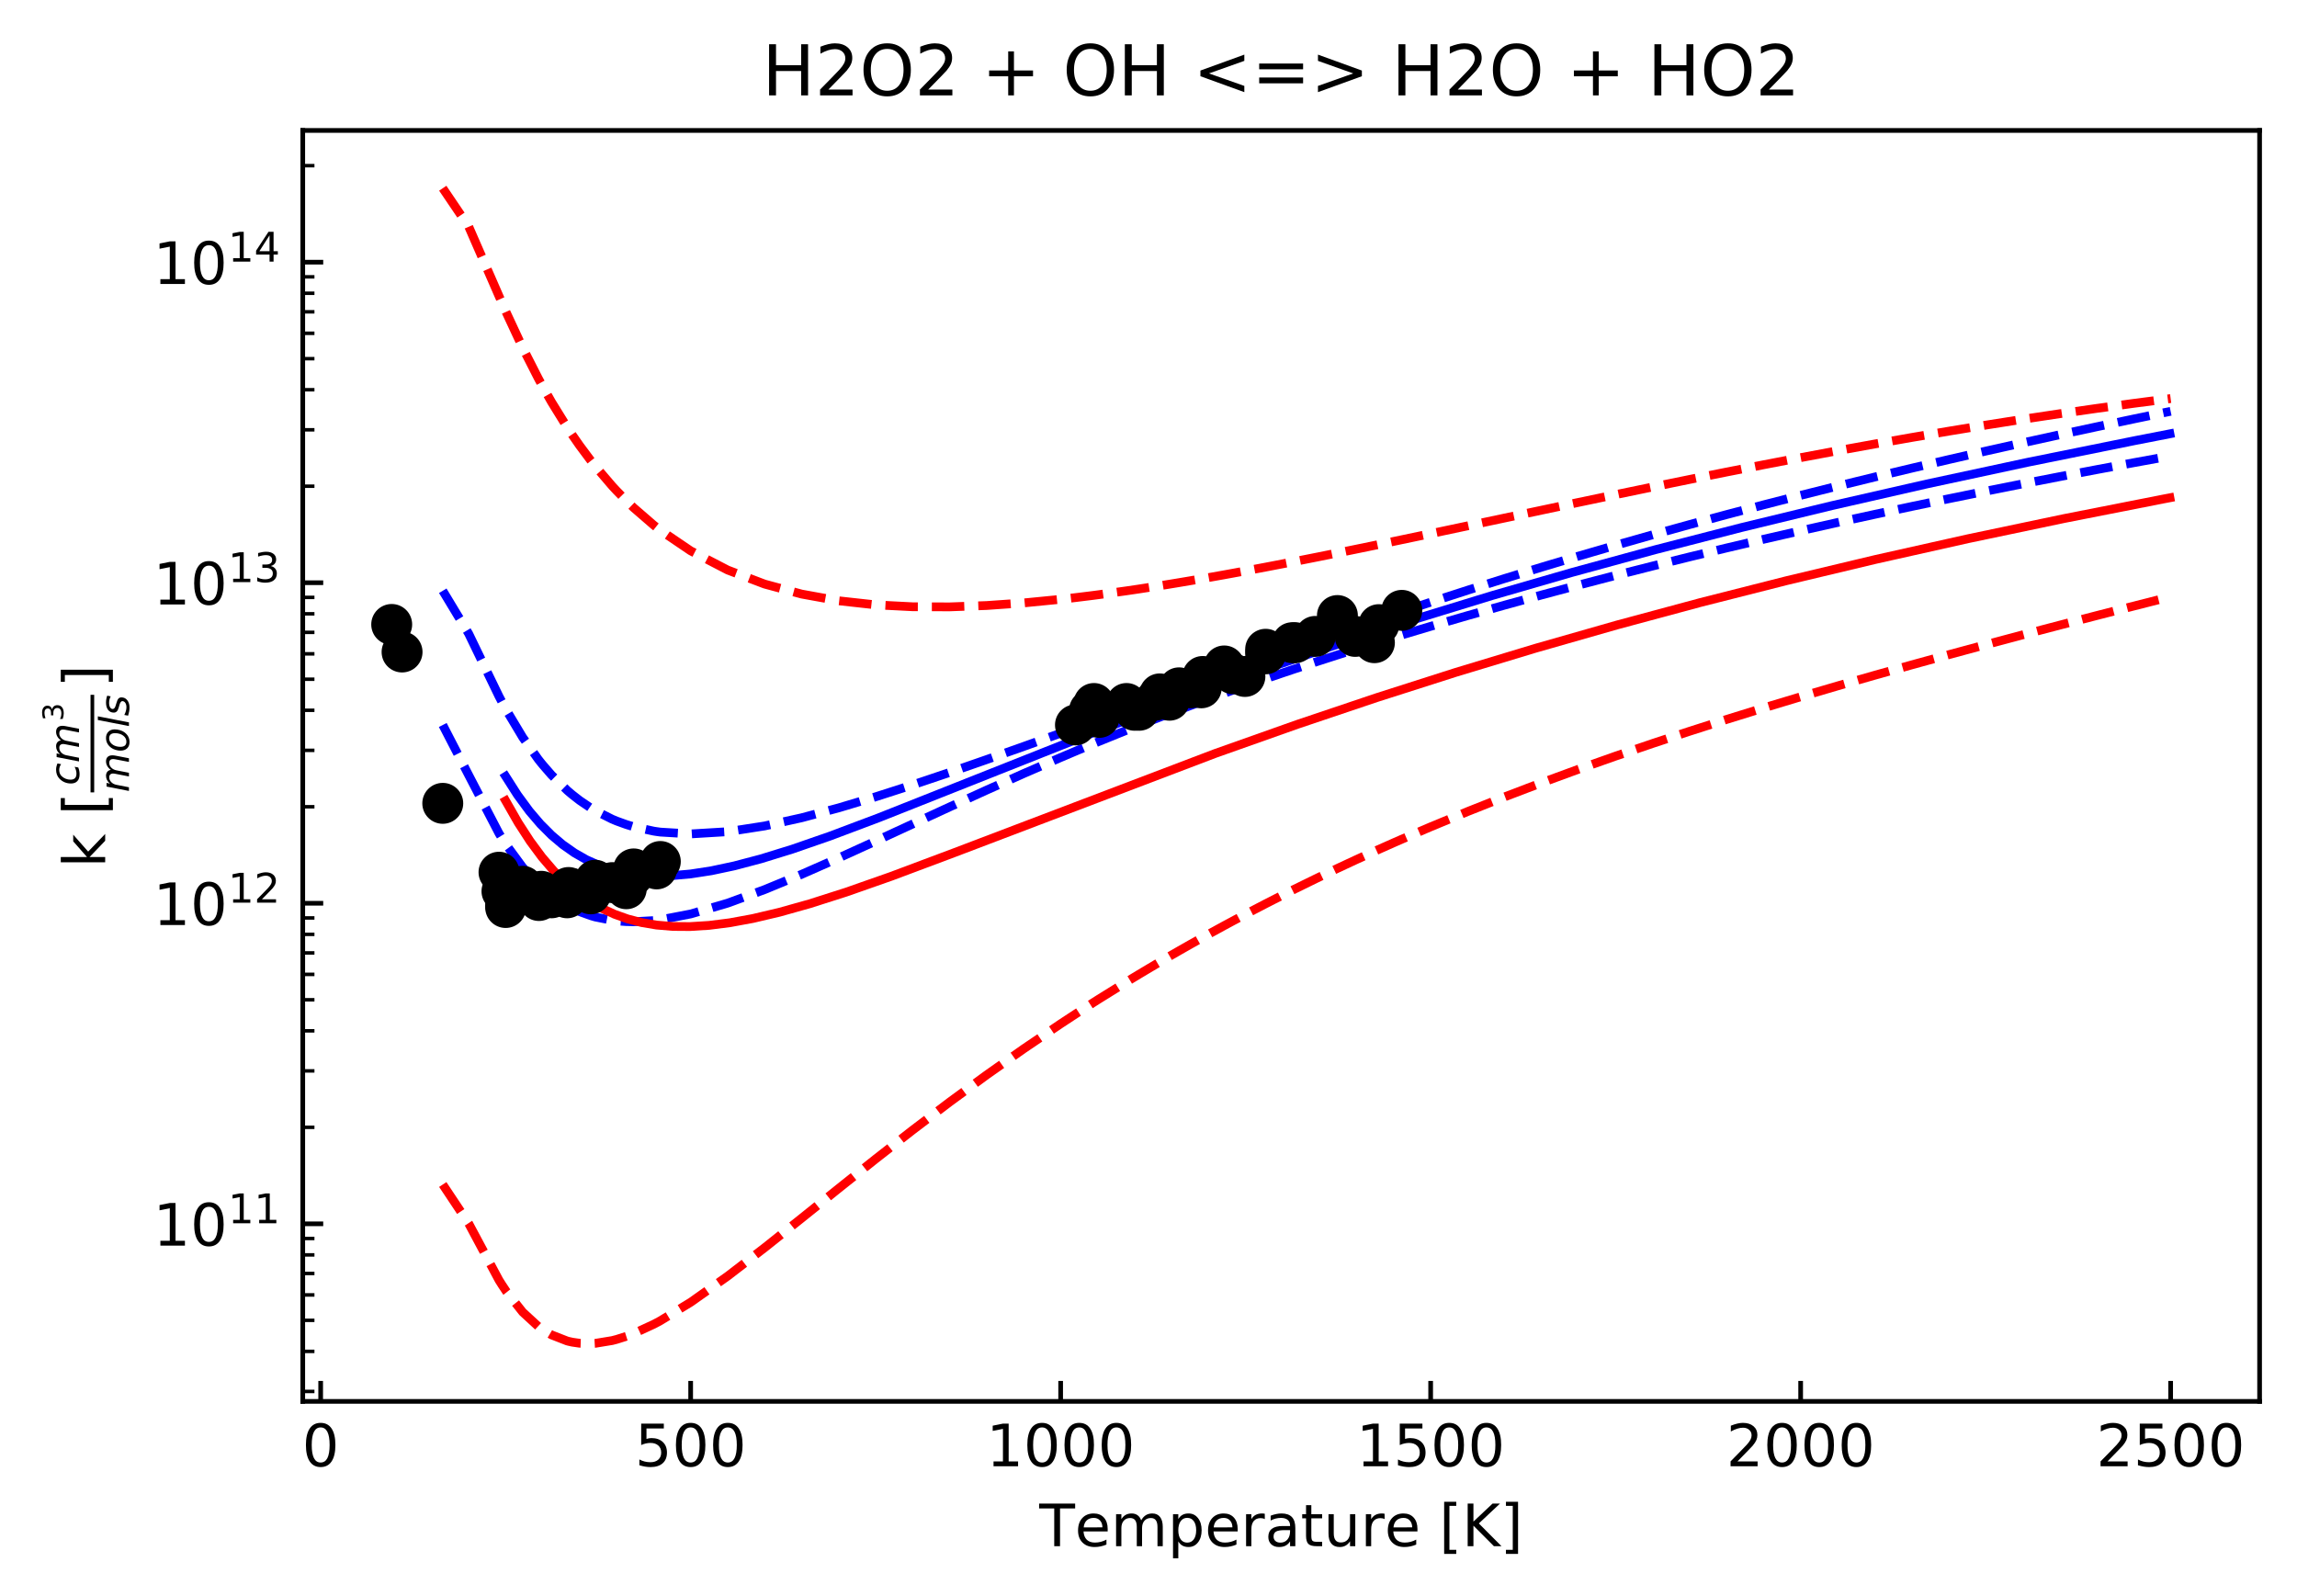 <?xml version="1.0" encoding="utf-8" standalone="no"?>
<!DOCTYPE svg PUBLIC "-//W3C//DTD SVG 1.1//EN"
  "http://www.w3.org/Graphics/SVG/1.1/DTD/svg11.dtd">
<!-- Created with matplotlib (http://matplotlib.org/) -->
<svg height="273pt" version="1.1" viewBox="0 0 393 273" width="393pt" xmlns="http://www.w3.org/2000/svg" xmlns:xlink="http://www.w3.org/1999/xlink">
 <defs>
  <style type="text/css">
*{stroke-linecap:butt;stroke-linejoin:round;}
  </style>
 </defs>
 <g id="figure_1">
  <g id="patch_1">
   <path d="M 0 273.814 
L 393.8 273.814 
L 393.8 0 
L 0 0 
z
" style="fill:#ffffff;"/>
  </g>
  <g id="axes_1">
   <g id="patch_2">
    <path d="M 51.8 239.758 
L 386.6 239.758 
L 386.6 22.318 
L 51.8 22.318 
z
" style="fill:#ffffff;"/>
   </g>
   <g id="matplotlib.axis_1">
    <g id="xtick_1">
     <g id="line2d_1">
      <defs>
       <path d="M 0 0 
L 0 -3.5 
" id="m115da1b276" style="stroke:#000000;stroke-width:0.8;"/>
      </defs>
      <g>
       <use style="stroke:#000000;stroke-width:0.8;" x="54.864" xlink:href="#m115da1b276" y="239.758"/>
      </g>
     </g>
     <g id="text_1">
      <!-- 0 -->
      <defs>
       <path d="M 31.781 66.406 
Q 24.172 66.406 20.328 58.906 
Q 16.5 51.422 16.5 36.375 
Q 16.5 21.391 20.328 13.891 
Q 24.172 6.391 31.781 6.391 
Q 39.453 6.391 43.281 13.891 
Q 47.125 21.391 47.125 36.375 
Q 47.125 51.422 43.281 58.906 
Q 39.453 66.406 31.781 66.406 
z
M 31.781 74.219 
Q 44.047 74.219 50.516 64.516 
Q 56.984 54.828 56.984 36.375 
Q 56.984 17.969 50.516 8.266 
Q 44.047 -1.422 31.781 -1.422 
Q 19.531 -1.422 13.062 8.266 
Q 6.594 17.969 6.594 36.375 
Q 6.594 54.828 13.062 64.516 
Q 19.531 74.219 31.781 74.219 
z
" id="DejaVuSans-30"/>
      </defs>
      <g transform="translate(51.683 250.857)scale(0.1 -0.1)">
       <use xlink:href="#DejaVuSans-30"/>
      </g>
     </g>
    </g>
    <g id="xtick_2">
     <g id="line2d_2">
      <g>
       <use style="stroke:#000000;stroke-width:0.8;" x="118.167" xlink:href="#m115da1b276" y="239.758"/>
      </g>
     </g>
     <g id="text_2">
      <!-- 500 -->
      <defs>
       <path d="M 10.797 72.906 
L 49.516 72.906 
L 49.516 64.594 
L 19.828 64.594 
L 19.828 46.734 
Q 21.969 47.469 24.109 47.828 
Q 26.266 48.188 28.422 48.188 
Q 40.625 48.188 47.75 41.5 
Q 54.891 34.812 54.891 23.391 
Q 54.891 11.625 47.562 5.094 
Q 40.234 -1.422 26.906 -1.422 
Q 22.312 -1.422 17.547 -0.641 
Q 12.797 0.141 7.719 1.703 
L 7.719 11.625 
Q 12.109 9.234 16.797 8.062 
Q 21.484 6.891 26.703 6.891 
Q 35.156 6.891 40.078 11.328 
Q 45.016 15.766 45.016 23.391 
Q 45.016 31 40.078 35.438 
Q 35.156 39.891 26.703 39.891 
Q 22.75 39.891 18.812 39.016 
Q 14.891 38.141 10.797 36.281 
z
" id="DejaVuSans-35"/>
      </defs>
      <g transform="translate(108.624 250.857)scale(0.1 -0.1)">
       <use xlink:href="#DejaVuSans-35"/>
       <use x="63.623" xlink:href="#DejaVuSans-30"/>
       <use x="127.246" xlink:href="#DejaVuSans-30"/>
      </g>
     </g>
    </g>
    <g id="xtick_3">
     <g id="line2d_3">
      <g>
       <use style="stroke:#000000;stroke-width:0.8;" x="181.471" xlink:href="#m115da1b276" y="239.758"/>
      </g>
     </g>
     <g id="text_3">
      <!-- 1000 -->
      <defs>
       <path d="M 12.406 8.297 
L 28.516 8.297 
L 28.516 63.922 
L 10.984 60.406 
L 10.984 69.391 
L 28.422 72.906 
L 38.281 72.906 
L 38.281 8.297 
L 54.391 8.297 
L 54.391 0 
L 12.406 0 
z
" id="DejaVuSans-31"/>
      </defs>
      <g transform="translate(168.746 250.857)scale(0.1 -0.1)">
       <use xlink:href="#DejaVuSans-31"/>
       <use x="63.623" xlink:href="#DejaVuSans-30"/>
       <use x="127.246" xlink:href="#DejaVuSans-30"/>
       <use x="190.869" xlink:href="#DejaVuSans-30"/>
      </g>
     </g>
    </g>
    <g id="xtick_4">
     <g id="line2d_4">
      <g>
       <use style="stroke:#000000;stroke-width:0.8;" x="244.775" xlink:href="#m115da1b276" y="239.758"/>
      </g>
     </g>
     <g id="text_4">
      <!-- 1500 -->
      <g transform="translate(232.05 250.857)scale(0.1 -0.1)">
       <use xlink:href="#DejaVuSans-31"/>
       <use x="63.623" xlink:href="#DejaVuSans-35"/>
       <use x="127.246" xlink:href="#DejaVuSans-30"/>
       <use x="190.869" xlink:href="#DejaVuSans-30"/>
      </g>
     </g>
    </g>
    <g id="xtick_5">
     <g id="line2d_5">
      <g>
       <use style="stroke:#000000;stroke-width:0.8;" x="308.078" xlink:href="#m115da1b276" y="239.758"/>
      </g>
     </g>
     <g id="text_5">
      <!-- 2000 -->
      <defs>
       <path d="M 19.188 8.297 
L 53.609 8.297 
L 53.609 0 
L 7.328 0 
L 7.328 8.297 
Q 12.938 14.109 22.625 23.891 
Q 32.328 33.688 34.812 36.531 
Q 39.547 41.844 41.422 45.531 
Q 43.312 49.219 43.312 52.781 
Q 43.312 58.594 39.234 62.25 
Q 35.156 65.922 28.609 65.922 
Q 23.969 65.922 18.812 64.312 
Q 13.672 62.703 7.812 59.422 
L 7.812 69.391 
Q 13.766 71.781 18.938 73 
Q 24.125 74.219 28.422 74.219 
Q 39.75 74.219 46.484 68.547 
Q 53.219 62.891 53.219 53.422 
Q 53.219 48.922 51.531 44.891 
Q 49.859 40.875 45.406 35.406 
Q 44.188 33.984 37.641 27.219 
Q 31.109 20.453 19.188 8.297 
z
" id="DejaVuSans-32"/>
      </defs>
      <g transform="translate(295.353 250.857)scale(0.1 -0.1)">
       <use xlink:href="#DejaVuSans-32"/>
       <use x="63.623" xlink:href="#DejaVuSans-30"/>
       <use x="127.246" xlink:href="#DejaVuSans-30"/>
       <use x="190.869" xlink:href="#DejaVuSans-30"/>
      </g>
     </g>
    </g>
    <g id="xtick_6">
     <g id="line2d_6">
      <g>
       <use style="stroke:#000000;stroke-width:0.8;" x="371.382" xlink:href="#m115da1b276" y="239.758"/>
      </g>
     </g>
     <g id="text_6">
      <!-- 2500 -->
      <g transform="translate(358.657 250.857)scale(0.1 -0.1)">
       <use xlink:href="#DejaVuSans-32"/>
       <use x="63.623" xlink:href="#DejaVuSans-35"/>
       <use x="127.246" xlink:href="#DejaVuSans-30"/>
       <use x="190.869" xlink:href="#DejaVuSans-30"/>
      </g>
     </g>
    </g>
    <g id="text_7">
     <!-- Temperature [K] -->
     <defs>
      <path d="M -0.297 72.906 
L 61.375 72.906 
L 61.375 64.594 
L 35.5 64.594 
L 35.5 0 
L 25.594 0 
L 25.594 64.594 
L -0.297 64.594 
z
" id="DejaVuSans-54"/>
      <path d="M 56.203 29.594 
L 56.203 25.203 
L 14.891 25.203 
Q 15.484 15.922 20.484 11.062 
Q 25.484 6.203 34.422 6.203 
Q 39.594 6.203 44.453 7.469 
Q 49.312 8.734 54.109 11.281 
L 54.109 2.781 
Q 49.266 0.734 44.188 -0.344 
Q 39.109 -1.422 33.891 -1.422 
Q 20.797 -1.422 13.156 6.188 
Q 5.516 13.812 5.516 26.812 
Q 5.516 40.234 12.766 48.109 
Q 20.016 56 32.328 56 
Q 43.359 56 49.781 48.891 
Q 56.203 41.797 56.203 29.594 
z
M 47.219 32.234 
Q 47.125 39.594 43.094 43.984 
Q 39.062 48.391 32.422 48.391 
Q 24.906 48.391 20.391 44.141 
Q 15.875 39.891 15.188 32.172 
z
" id="DejaVuSans-65"/>
      <path d="M 52 44.188 
Q 55.375 50.25 60.062 53.125 
Q 64.75 56 71.094 56 
Q 79.641 56 84.281 50.016 
Q 88.922 44.047 88.922 33.016 
L 88.922 0 
L 79.891 0 
L 79.891 32.719 
Q 79.891 40.578 77.094 44.375 
Q 74.312 48.188 68.609 48.188 
Q 61.625 48.188 57.562 43.547 
Q 53.516 38.922 53.516 30.906 
L 53.516 0 
L 44.484 0 
L 44.484 32.719 
Q 44.484 40.625 41.703 44.406 
Q 38.922 48.188 33.109 48.188 
Q 26.219 48.188 22.156 43.531 
Q 18.109 38.875 18.109 30.906 
L 18.109 0 
L 9.078 0 
L 9.078 54.688 
L 18.109 54.688 
L 18.109 46.188 
Q 21.188 51.219 25.484 53.609 
Q 29.781 56 35.688 56 
Q 41.656 56 45.828 52.969 
Q 50 49.953 52 44.188 
z
" id="DejaVuSans-6d"/>
      <path d="M 18.109 8.203 
L 18.109 -20.797 
L 9.078 -20.797 
L 9.078 54.688 
L 18.109 54.688 
L 18.109 46.391 
Q 20.953 51.266 25.266 53.625 
Q 29.594 56 35.594 56 
Q 45.562 56 51.781 48.094 
Q 58.016 40.188 58.016 27.297 
Q 58.016 14.406 51.781 6.484 
Q 45.562 -1.422 35.594 -1.422 
Q 29.594 -1.422 25.266 0.953 
Q 20.953 3.328 18.109 8.203 
z
M 48.688 27.297 
Q 48.688 37.203 44.609 42.844 
Q 40.531 48.484 33.406 48.484 
Q 26.266 48.484 22.188 42.844 
Q 18.109 37.203 18.109 27.297 
Q 18.109 17.391 22.188 11.75 
Q 26.266 6.109 33.406 6.109 
Q 40.531 6.109 44.609 11.75 
Q 48.688 17.391 48.688 27.297 
z
" id="DejaVuSans-70"/>
      <path d="M 41.109 46.297 
Q 39.594 47.172 37.812 47.578 
Q 36.031 48 33.891 48 
Q 26.266 48 22.188 43.047 
Q 18.109 38.094 18.109 28.812 
L 18.109 0 
L 9.078 0 
L 9.078 54.688 
L 18.109 54.688 
L 18.109 46.188 
Q 20.953 51.172 25.484 53.578 
Q 30.031 56 36.531 56 
Q 37.453 56 38.578 55.875 
Q 39.703 55.766 41.062 55.516 
z
" id="DejaVuSans-72"/>
      <path d="M 34.281 27.484 
Q 23.391 27.484 19.188 25 
Q 14.984 22.516 14.984 16.5 
Q 14.984 11.719 18.141 8.906 
Q 21.297 6.109 26.703 6.109 
Q 34.188 6.109 38.703 11.406 
Q 43.219 16.703 43.219 25.484 
L 43.219 27.484 
z
M 52.203 31.203 
L 52.203 0 
L 43.219 0 
L 43.219 8.297 
Q 40.141 3.328 35.547 0.953 
Q 30.953 -1.422 24.312 -1.422 
Q 15.922 -1.422 10.953 3.297 
Q 6 8.016 6 15.922 
Q 6 25.141 12.172 29.828 
Q 18.359 34.516 30.609 34.516 
L 43.219 34.516 
L 43.219 35.406 
Q 43.219 41.609 39.141 45 
Q 35.062 48.391 27.688 48.391 
Q 23 48.391 18.547 47.266 
Q 14.109 46.141 10.016 43.891 
L 10.016 52.203 
Q 14.938 54.109 19.578 55.047 
Q 24.219 56 28.609 56 
Q 40.484 56 46.344 49.844 
Q 52.203 43.703 52.203 31.203 
z
" id="DejaVuSans-61"/>
      <path d="M 18.312 70.219 
L 18.312 54.688 
L 36.812 54.688 
L 36.812 47.703 
L 18.312 47.703 
L 18.312 18.016 
Q 18.312 11.328 20.141 9.422 
Q 21.969 7.516 27.594 7.516 
L 36.812 7.516 
L 36.812 0 
L 27.594 0 
Q 17.188 0 13.234 3.875 
Q 9.281 7.766 9.281 18.016 
L 9.281 47.703 
L 2.688 47.703 
L 2.688 54.688 
L 9.281 54.688 
L 9.281 70.219 
z
" id="DejaVuSans-74"/>
      <path d="M 8.5 21.578 
L 8.5 54.688 
L 17.484 54.688 
L 17.484 21.922 
Q 17.484 14.156 20.5 10.266 
Q 23.531 6.391 29.594 6.391 
Q 36.859 6.391 41.078 11.031 
Q 45.312 15.672 45.312 23.688 
L 45.312 54.688 
L 54.297 54.688 
L 54.297 0 
L 45.312 0 
L 45.312 8.406 
Q 42.047 3.422 37.719 1 
Q 33.406 -1.422 27.688 -1.422 
Q 18.266 -1.422 13.375 4.438 
Q 8.5 10.297 8.5 21.578 
z
M 31.109 56 
z
" id="DejaVuSans-75"/>
      <path id="DejaVuSans-20"/>
      <path d="M 8.594 75.984 
L 29.297 75.984 
L 29.297 69 
L 17.578 69 
L 17.578 -6.203 
L 29.297 -6.203 
L 29.297 -13.188 
L 8.594 -13.188 
z
" id="DejaVuSans-5b"/>
      <path d="M 9.812 72.906 
L 19.672 72.906 
L 19.672 42.094 
L 52.391 72.906 
L 65.094 72.906 
L 28.906 38.922 
L 67.672 0 
L 54.688 0 
L 19.672 35.109 
L 19.672 0 
L 9.812 0 
z
" id="DejaVuSans-4b"/>
      <path d="M 30.422 75.984 
L 30.422 -13.188 
L 9.719 -13.188 
L 9.719 -6.203 
L 21.391 -6.203 
L 21.391 69 
L 9.719 69 
L 9.719 75.984 
z
" id="DejaVuSans-5d"/>
     </defs>
     <g transform="translate(177.813 264.535)scale(0.1 -0.1)">
      <use xlink:href="#DejaVuSans-54"/>
      <use x="60.818" xlink:href="#DejaVuSans-65"/>
      <use x="122.342" xlink:href="#DejaVuSans-6d"/>
      <use x="219.754" xlink:href="#DejaVuSans-70"/>
      <use x="283.23" xlink:href="#DejaVuSans-65"/>
      <use x="344.754" xlink:href="#DejaVuSans-72"/>
      <use x="385.867" xlink:href="#DejaVuSans-61"/>
      <use x="447.146" xlink:href="#DejaVuSans-74"/>
      <use x="486.355" xlink:href="#DejaVuSans-75"/>
      <use x="549.734" xlink:href="#DejaVuSans-72"/>
      <use x="590.816" xlink:href="#DejaVuSans-65"/>
      <use x="652.34" xlink:href="#DejaVuSans-20"/>
      <use x="684.127" xlink:href="#DejaVuSans-5b"/>
      <use x="723.141" xlink:href="#DejaVuSans-4b"/>
      <use x="788.717" xlink:href="#DejaVuSans-5d"/>
     </g>
    </g>
   </g>
   <g id="matplotlib.axis_2">
    <g id="ytick_1">
     <g id="line2d_7">
      <defs>
       <path d="M 0 0 
L 3.5 0 
" id="m8cc4728639" style="stroke:#000000;stroke-width:0.8;"/>
      </defs>
      <g>
       <use style="stroke:#000000;stroke-width:0.8;" x="51.8" xlink:href="#m8cc4728639" y="209.381"/>
      </g>
     </g>
     <g id="text_8">
      <!-- $\mathdefault{10^{11}}$ -->
      <g transform="translate(26.2 213.18)scale(0.1 -0.1)">
       <use transform="translate(0 0.684)" xlink:href="#DejaVuSans-31"/>
       <use transform="translate(63.623 0.684)" xlink:href="#DejaVuSans-30"/>
       <use transform="translate(128.203 38.966)scale(0.7)" xlink:href="#DejaVuSans-31"/>
       <use transform="translate(172.739 38.966)scale(0.7)" xlink:href="#DejaVuSans-31"/>
      </g>
     </g>
    </g>
    <g id="ytick_2">
     <g id="line2d_8">
      <g>
       <use style="stroke:#000000;stroke-width:0.8;" x="51.8" xlink:href="#m8cc4728639" y="154.539"/>
      </g>
     </g>
     <g id="text_9">
      <!-- $\mathdefault{10^{12}}$ -->
      <g transform="translate(26.2 158.339)scale(0.1 -0.1)">
       <use transform="translate(0 0.766)" xlink:href="#DejaVuSans-31"/>
       <use transform="translate(63.623 0.766)" xlink:href="#DejaVuSans-30"/>
       <use transform="translate(128.203 39.047)scale(0.7)" xlink:href="#DejaVuSans-31"/>
       <use transform="translate(172.739 39.047)scale(0.7)" xlink:href="#DejaVuSans-32"/>
      </g>
     </g>
    </g>
    <g id="ytick_3">
     <g id="line2d_9">
      <g>
       <use style="stroke:#000000;stroke-width:0.8;" x="51.8" xlink:href="#m8cc4728639" y="99.697"/>
      </g>
     </g>
     <g id="text_10">
      <!-- $\mathdefault{10^{13}}$ -->
      <defs>
       <path d="M 40.578 39.312 
Q 47.656 37.797 51.625 33 
Q 55.609 28.219 55.609 21.188 
Q 55.609 10.406 48.188 4.484 
Q 40.766 -1.422 27.094 -1.422 
Q 22.516 -1.422 17.656 -0.516 
Q 12.797 0.391 7.625 2.203 
L 7.625 11.719 
Q 11.719 9.328 16.594 8.109 
Q 21.484 6.891 26.812 6.891 
Q 36.078 6.891 40.938 10.547 
Q 45.797 14.203 45.797 21.188 
Q 45.797 27.641 41.281 31.266 
Q 36.766 34.906 28.719 34.906 
L 20.219 34.906 
L 20.219 43.016 
L 29.109 43.016 
Q 36.375 43.016 40.234 45.922 
Q 44.094 48.828 44.094 54.297 
Q 44.094 59.906 40.109 62.906 
Q 36.141 65.922 28.719 65.922 
Q 24.656 65.922 20.016 65.031 
Q 15.375 64.156 9.812 62.312 
L 9.812 71.094 
Q 15.438 72.656 20.344 73.438 
Q 25.25 74.219 29.594 74.219 
Q 40.828 74.219 47.359 69.109 
Q 53.906 64.016 53.906 55.328 
Q 53.906 49.266 50.438 45.094 
Q 46.969 40.922 40.578 39.312 
z
" id="DejaVuSans-33"/>
      </defs>
      <g transform="translate(26.2 103.497)scale(0.1 -0.1)">
       <use transform="translate(0 0.766)" xlink:href="#DejaVuSans-31"/>
       <use transform="translate(63.623 0.766)" xlink:href="#DejaVuSans-30"/>
       <use transform="translate(128.203 39.047)scale(0.7)" xlink:href="#DejaVuSans-31"/>
       <use transform="translate(172.739 39.047)scale(0.7)" xlink:href="#DejaVuSans-33"/>
      </g>
     </g>
    </g>
    <g id="ytick_4">
     <g id="line2d_10">
      <g>
       <use style="stroke:#000000;stroke-width:0.8;" x="51.8" xlink:href="#m8cc4728639" y="44.855"/>
      </g>
     </g>
     <g id="text_11">
      <!-- $\mathdefault{10^{14}}$ -->
      <defs>
       <path d="M 37.797 64.312 
L 12.891 25.391 
L 37.797 25.391 
z
M 35.203 72.906 
L 47.609 72.906 
L 47.609 25.391 
L 58.016 25.391 
L 58.016 17.188 
L 47.609 17.188 
L 47.609 0 
L 37.797 0 
L 37.797 17.188 
L 4.891 17.188 
L 4.891 26.703 
z
" id="DejaVuSans-34"/>
      </defs>
      <g transform="translate(26.2 48.655)scale(0.1 -0.1)">
       <use transform="translate(0 0.684)" xlink:href="#DejaVuSans-31"/>
       <use transform="translate(63.623 0.684)" xlink:href="#DejaVuSans-30"/>
       <use transform="translate(128.203 38.966)scale(0.7)" xlink:href="#DejaVuSans-31"/>
       <use transform="translate(172.739 38.966)scale(0.7)" xlink:href="#DejaVuSans-34"/>
      </g>
     </g>
    </g>
    <g id="ytick_5">
     <g id="line2d_11">
      <defs>
       <path d="M 0 0 
L 2 0 
" id="m7feda36760" style="stroke:#000000;stroke-width:0.6;"/>
      </defs>
      <g>
       <use style="stroke:#000000;stroke-width:0.6;" x="51.8" xlink:href="#m7feda36760" y="238.057"/>
      </g>
     </g>
    </g>
    <g id="ytick_6">
     <g id="line2d_12">
      <g>
       <use style="stroke:#000000;stroke-width:0.6;" x="51.8" xlink:href="#m7feda36760" y="231.205"/>
      </g>
     </g>
    </g>
    <g id="ytick_7">
     <g id="line2d_13">
      <g>
       <use style="stroke:#000000;stroke-width:0.6;" x="51.8" xlink:href="#m7feda36760" y="225.89"/>
      </g>
     </g>
    </g>
    <g id="ytick_8">
     <g id="line2d_14">
      <g>
       <use style="stroke:#000000;stroke-width:0.6;" x="51.8" xlink:href="#m7feda36760" y="221.548"/>
      </g>
     </g>
    </g>
    <g id="ytick_9">
     <g id="line2d_15">
      <g>
       <use style="stroke:#000000;stroke-width:0.6;" x="51.8" xlink:href="#m7feda36760" y="217.876"/>
      </g>
     </g>
    </g>
    <g id="ytick_10">
     <g id="line2d_16">
      <g>
       <use style="stroke:#000000;stroke-width:0.6;" x="51.8" xlink:href="#m7feda36760" y="214.696"/>
      </g>
     </g>
    </g>
    <g id="ytick_11">
     <g id="line2d_17">
      <g>
       <use style="stroke:#000000;stroke-width:0.6;" x="51.8" xlink:href="#m7feda36760" y="211.891"/>
      </g>
     </g>
    </g>
    <g id="ytick_12">
     <g id="line2d_18">
      <g>
       <use style="stroke:#000000;stroke-width:0.6;" x="51.8" xlink:href="#m7feda36760" y="192.872"/>
      </g>
     </g>
    </g>
    <g id="ytick_13">
     <g id="line2d_19">
      <g>
       <use style="stroke:#000000;stroke-width:0.6;" x="51.8" xlink:href="#m7feda36760" y="183.215"/>
      </g>
     </g>
    </g>
    <g id="ytick_14">
     <g id="line2d_20">
      <g>
       <use style="stroke:#000000;stroke-width:0.6;" x="51.8" xlink:href="#m7feda36760" y="176.363"/>
      </g>
     </g>
    </g>
    <g id="ytick_15">
     <g id="line2d_21">
      <g>
       <use style="stroke:#000000;stroke-width:0.6;" x="51.8" xlink:href="#m7feda36760" y="171.048"/>
      </g>
     </g>
    </g>
    <g id="ytick_16">
     <g id="line2d_22">
      <g>
       <use style="stroke:#000000;stroke-width:0.6;" x="51.8" xlink:href="#m7feda36760" y="166.706"/>
      </g>
     </g>
    </g>
    <g id="ytick_17">
     <g id="line2d_23">
      <g>
       <use style="stroke:#000000;stroke-width:0.6;" x="51.8" xlink:href="#m7feda36760" y="163.034"/>
      </g>
     </g>
    </g>
    <g id="ytick_18">
     <g id="line2d_24">
      <g>
       <use style="stroke:#000000;stroke-width:0.6;" x="51.8" xlink:href="#m7feda36760" y="159.854"/>
      </g>
     </g>
    </g>
    <g id="ytick_19">
     <g id="line2d_25">
      <g>
       <use style="stroke:#000000;stroke-width:0.6;" x="51.8" xlink:href="#m7feda36760" y="157.049"/>
      </g>
     </g>
    </g>
    <g id="ytick_20">
     <g id="line2d_26">
      <g>
       <use style="stroke:#000000;stroke-width:0.6;" x="51.8" xlink:href="#m7feda36760" y="138.03"/>
      </g>
     </g>
    </g>
    <g id="ytick_21">
     <g id="line2d_27">
      <g>
       <use style="stroke:#000000;stroke-width:0.6;" x="51.8" xlink:href="#m7feda36760" y="128.373"/>
      </g>
     </g>
    </g>
    <g id="ytick_22">
     <g id="line2d_28">
      <g>
       <use style="stroke:#000000;stroke-width:0.6;" x="51.8" xlink:href="#m7feda36760" y="121.521"/>
      </g>
     </g>
    </g>
    <g id="ytick_23">
     <g id="line2d_29">
      <g>
       <use style="stroke:#000000;stroke-width:0.6;" x="51.8" xlink:href="#m7feda36760" y="116.206"/>
      </g>
     </g>
    </g>
    <g id="ytick_24">
     <g id="line2d_30">
      <g>
       <use style="stroke:#000000;stroke-width:0.6;" x="51.8" xlink:href="#m7feda36760" y="111.864"/>
      </g>
     </g>
    </g>
    <g id="ytick_25">
     <g id="line2d_31">
      <g>
       <use style="stroke:#000000;stroke-width:0.6;" x="51.8" xlink:href="#m7feda36760" y="108.193"/>
      </g>
     </g>
    </g>
    <g id="ytick_26">
     <g id="line2d_32">
      <g>
       <use style="stroke:#000000;stroke-width:0.6;" x="51.8" xlink:href="#m7feda36760" y="105.012"/>
      </g>
     </g>
    </g>
    <g id="ytick_27">
     <g id="line2d_33">
      <g>
       <use style="stroke:#000000;stroke-width:0.6;" x="51.8" xlink:href="#m7feda36760" y="102.207"/>
      </g>
     </g>
    </g>
    <g id="ytick_28">
     <g id="line2d_34">
      <g>
       <use style="stroke:#000000;stroke-width:0.6;" x="51.8" xlink:href="#m7feda36760" y="83.188"/>
      </g>
     </g>
    </g>
    <g id="ytick_29">
     <g id="line2d_35">
      <g>
       <use style="stroke:#000000;stroke-width:0.6;" x="51.8" xlink:href="#m7feda36760" y="73.531"/>
      </g>
     </g>
    </g>
    <g id="ytick_30">
     <g id="line2d_36">
      <g>
       <use style="stroke:#000000;stroke-width:0.6;" x="51.8" xlink:href="#m7feda36760" y="66.679"/>
      </g>
     </g>
    </g>
    <g id="ytick_31">
     <g id="line2d_37">
      <g>
       <use style="stroke:#000000;stroke-width:0.6;" x="51.8" xlink:href="#m7feda36760" y="61.365"/>
      </g>
     </g>
    </g>
    <g id="ytick_32">
     <g id="line2d_38">
      <g>
       <use style="stroke:#000000;stroke-width:0.6;" x="51.8" xlink:href="#m7feda36760" y="57.022"/>
      </g>
     </g>
    </g>
    <g id="ytick_33">
     <g id="line2d_39">
      <g>
       <use style="stroke:#000000;stroke-width:0.6;" x="51.8" xlink:href="#m7feda36760" y="53.351"/>
      </g>
     </g>
    </g>
    <g id="ytick_34">
     <g id="line2d_40">
      <g>
       <use style="stroke:#000000;stroke-width:0.6;" x="51.8" xlink:href="#m7feda36760" y="50.17"/>
      </g>
     </g>
    </g>
    <g id="ytick_35">
     <g id="line2d_41">
      <g>
       <use style="stroke:#000000;stroke-width:0.6;" x="51.8" xlink:href="#m7feda36760" y="47.365"/>
      </g>
     </g>
    </g>
    <g id="ytick_36">
     <g id="line2d_42">
      <g>
       <use style="stroke:#000000;stroke-width:0.6;" x="51.8" xlink:href="#m7feda36760" y="28.346"/>
      </g>
     </g>
    </g>
    <g id="text_12">
     <!-- k [$\frac{cm^3}{{mol s}}$] -->
     <defs>
      <path d="M 9.078 75.984 
L 18.109 75.984 
L 18.109 31.109 
L 44.922 54.688 
L 56.391 54.688 
L 27.391 29.109 
L 57.625 0 
L 45.906 0 
L 18.109 26.703 
L 18.109 0 
L 9.078 0 
z
" id="DejaVuSans-6b"/>
      <path d="M 53.609 52.594 
L 51.812 43.703 
Q 48.578 46.047 44.938 47.219 
Q 41.312 48.391 37.406 48.391 
Q 33.109 48.391 29.219 46.875 
Q 25.344 45.359 22.703 42.578 
Q 18.5 38.328 16.203 32.609 
Q 13.922 26.906 13.922 20.797 
Q 13.922 13.422 17.609 9.812 
Q 21.297 6.203 28.812 6.203 
Q 32.516 6.203 36.688 7.328 
Q 40.875 8.453 45.406 10.688 
L 43.703 1.812 
Q 39.797 0.203 35.672 -0.609 
Q 31.547 -1.422 27.203 -1.422 
Q 16.312 -1.422 10.453 4.016 
Q 4.594 9.469 4.594 19.578 
Q 4.594 28.078 7.641 35.234 
Q 10.688 42.391 16.703 48.094 
Q 20.797 52 26.312 54 
Q 31.844 56 38.375 56 
Q 42.188 56 45.938 55.141 
Q 49.703 54.297 53.609 52.594 
z
" id="DejaVuSans-Oblique-63"/>
      <path d="M 89.797 33.016 
L 83.406 0 
L 74.422 0 
L 80.719 32.719 
Q 81.109 34.812 81.297 36.328 
Q 81.5 37.844 81.5 38.922 
Q 81.5 43.312 79.047 45.75 
Q 76.609 48.188 72.219 48.188 
Q 65.672 48.188 60.547 43.281 
Q 55.422 38.375 53.906 30.516 
L 47.906 0 
L 38.922 0 
L 45.312 32.719 
Q 45.703 34.516 45.891 36.047 
Q 46.094 37.594 46.094 38.812 
Q 46.094 43.266 43.656 45.719 
Q 41.219 48.188 36.922 48.188 
Q 30.281 48.188 25.141 43.281 
Q 20.016 38.375 18.5 30.516 
L 12.5 0 
L 3.516 0 
L 14.203 54.688 
L 23.188 54.688 
L 21.484 46.188 
Q 25.141 50.984 30.047 53.484 
Q 34.969 56 40.578 56 
Q 46.531 56 50.359 52.875 
Q 54.203 49.75 54.984 44.188 
Q 59.078 49.953 64.469 52.969 
Q 69.875 56 75.875 56 
Q 82.906 56 86.734 51.953 
Q 90.578 47.906 90.578 40.484 
Q 90.578 38.875 90.375 36.938 
Q 90.188 35.016 89.797 33.016 
z
" id="DejaVuSans-Oblique-6d"/>
      <path d="M 25.391 -1.422 
Q 15.766 -1.422 10.172 4.516 
Q 4.594 10.453 4.594 20.703 
Q 4.594 26.656 6.516 32.828 
Q 8.453 39.016 11.531 43.219 
Q 16.359 49.75 22.312 52.875 
Q 28.266 56 35.797 56 
Q 45.125 56 50.859 50.188 
Q 56.594 44.391 56.594 35.016 
Q 56.594 28.516 54.688 22.062 
Q 52.781 15.625 49.703 11.375 
Q 44.922 4.828 38.969 1.703 
Q 33.016 -1.422 25.391 -1.422 
z
M 13.922 21 
Q 13.922 13.578 17.016 9.891 
Q 20.125 6.203 26.422 6.203 
Q 35.453 6.203 41.375 14.078 
Q 47.312 21.969 47.312 34.078 
Q 47.312 41.156 44.141 44.766 
Q 40.969 48.391 34.812 48.391 
Q 29.734 48.391 25.781 46.016 
Q 21.828 43.656 18.703 38.812 
Q 16.406 35.203 15.156 30.562 
Q 13.922 25.922 13.922 21 
z
" id="DejaVuSans-Oblique-6f"/>
      <path d="M 18.312 75.984 
L 27.297 75.984 
L 12.5 0 
L 3.516 0 
z
" id="DejaVuSans-Oblique-6c"/>
      <path d="M 50 53.078 
L 48.297 44.578 
Q 44.734 46.531 40.766 47.5 
Q 36.812 48.484 32.625 48.484 
Q 25.531 48.484 21.453 46.062 
Q 17.391 43.656 17.391 39.5 
Q 17.391 34.672 26.859 32.078 
Q 27.594 31.891 27.938 31.781 
L 30.812 30.906 
Q 39.797 28.422 42.797 25.688 
Q 45.797 22.953 45.797 18.219 
Q 45.797 9.516 38.891 4.047 
Q 31.984 -1.422 20.797 -1.422 
Q 16.453 -1.422 11.672 -0.578 
Q 6.891 0.25 1.125 2 
L 2.875 11.281 
Q 7.812 8.734 12.594 7.422 
Q 17.391 6.109 21.781 6.109 
Q 28.375 6.109 32.5 8.938 
Q 36.625 11.766 36.625 16.109 
Q 36.625 20.797 25.781 23.688 
L 24.859 23.922 
L 21.781 24.703 
Q 14.938 26.516 11.766 29.469 
Q 8.594 32.422 8.594 37.016 
Q 8.594 45.75 15.156 50.875 
Q 21.734 56 33.016 56 
Q 37.453 56 41.672 55.266 
Q 45.906 54.547 50 53.078 
z
" id="DejaVuSans-Oblique-73"/>
     </defs>
     <g transform="translate(18 148.438)rotate(-90)scale(0.1 -0.1)">
      <use transform="translate(0 0.044)" xlink:href="#DejaVuSans-6b"/>
      <use transform="translate(57.91 0.044)" xlink:href="#DejaVuSans-20"/>
      <use transform="translate(89.697 0.044)" xlink:href="#DejaVuSans-5b"/>
      <use transform="translate(140.711 44.836)scale(0.7)" xlink:href="#DejaVuSans-Oblique-63"/>
      <use transform="translate(179.197 44.836)scale(0.7)" xlink:href="#DejaVuSans-Oblique-6d"/>
      <use transform="translate(250.641 71.633)scale(0.49)" xlink:href="#DejaVuSans-33"/>
      <use transform="translate(128.711 -40.598)scale(0.7)" xlink:href="#DejaVuSans-Oblique-6d"/>
      <use transform="translate(196.899 -40.598)scale(0.7)" xlink:href="#DejaVuSans-Oblique-6f"/>
      <use transform="translate(239.727 -40.598)scale(0.7)" xlink:href="#DejaVuSans-Oblique-6c"/>
      <use transform="translate(259.175 -40.598)scale(0.7)" xlink:href="#DejaVuSans-Oblique-73"/>
      <use transform="translate(308.145 0.044)" xlink:href="#DejaVuSans-5d"/>
      <path d="M 128.711 18.841 
L 128.711 25.091 
L 295.645 25.091 
L 295.645 18.841 
L 128.711 18.841 
z
"/>
     </g>
    </g>
   </g>
   <g id="line2d_43">
    <path clip-path="url(#p5fea75ee14)" d="M 86.516 132.831 
L 88.541 136.006 
L 90.567 138.763 
L 92.466 140.988 
L 94.365 142.89 
L 96.264 144.498 
L 98.29 145.923 
L 100.316 147.078 
L 102.468 148.045 
L 104.621 148.775 
L 106.899 149.322 
L 109.432 149.695 
L 112.09 149.856 
L 115.002 149.804 
L 118.167 149.521 
L 121.712 148.974 
L 125.637 148.14 
L 130.195 146.937 
L 135.513 145.295 
L 141.97 143.058 
L 150.326 139.916 
L 163.619 134.647 
L 188.814 124.656 
L 202.868 119.344 
L 216.035 114.604 
L 228.949 110.189 
L 241.989 105.965 
L 255.283 101.893 
L 268.957 97.937 
L 283.137 94.067 
L 297.95 90.256 
L 313.396 86.514 
L 329.728 82.788 
L 346.947 79.089 
L 365.305 75.375 
L 371.255 74.217 
L 371.255 74.217 
" style="fill:none;stroke:#0000ff;stroke-linecap:square;stroke-width:1.5;"/>
   </g>
   <g id="line2d_44">
    <path clip-path="url(#p5fea75ee14)" d="M 75.754 101.071 
L 80.185 108.408 
L 85.376 119.139 
L 85.883 120.099 
L 86.516 121.267 
L 86.516 121.267 
L 86.516 121.267 
L 86.642 121.496 
L 89.428 126.147 
L 92.086 129.891 
L 92.213 130.053 
L 92.34 130.213 
L 92.593 130.53 
L 92.846 130.841 
L 94.365 132.591 
L 97.024 135.206 
L 97.277 135.427 
L 97.91 135.961 
L 99.176 136.947 
L 101.076 138.236 
L 101.835 138.692 
L 104.747 140.157 
L 105.507 140.472 
L 107.153 141.067 
L 108.292 141.414 
L 108.419 141.45 
L 111.837 142.195 
L 112.344 142.273 
L 112.977 142.36 
L 118.167 142.674 
L 118.167 142.674 
L 124.498 142.292 
L 124.498 142.292 
L 130.828 141.31 
L 137.159 139.911 
L 143.489 138.218 
L 149.819 136.322 
L 156.15 134.285 
L 162.48 132.152 
L 168.81 129.953 
L 168.81 129.953 
L 175.141 127.712 
L 181.471 125.441 
L 181.471 125.441 
L 184.003 124.527 
L 186.409 123.657 
L 187.168 123.381 
L 187.801 123.152 
L 188.055 123.06 
L 192.739 121.358 
L 194.132 120.851 
L 194.132 120.851 
L 194.891 120.574 
L 197.677 119.56 
L 198.31 119.329 
L 198.436 119.283 
L 200.082 118.684 
L 200.462 118.546 
L 201.728 118.085 
L 203.754 117.348 
L 205.526 116.704 
L 205.78 116.612 
L 206.792 116.244 
L 209.451 115.281 
L 210.971 114.732 
L 212.996 114.002 
L 213.123 113.957 
L 216.541 112.73 
L 216.541 112.73 
L 219.453 111.692 
L 221.099 111.109 
L 221.606 110.93 
L 225.024 109.727 
L 225.784 109.461 
L 228.822 108.404 
L 231.861 107.356 
L 232.114 107.269 
L 235.153 106.233 
L 235.912 105.976 
L 238.444 105.123 
L 239.837 104.657 
L 244.775 103.025 
L 244.775 103.025 
L 251.105 100.977 
L 257.435 98.98 
L 263.766 97.035 
L 270.096 95.139 
L 276.426 93.293 
L 282.757 91.495 
L 289.087 89.743 
L 295.418 88.036 
L 301.748 86.371 
L 308.078 84.748 
L 308.078 84.748 
L 314.409 83.164 
L 320.739 81.617 
L 327.069 80.106 
L 333.4 78.628 
L 339.73 77.182 
L 346.06 75.767 
L 352.391 74.38 
L 358.721 73.019 
L 365.051 71.683 
L 371.382 70.369 
L 371.382 70.369 
" style="fill:none;stroke:#0000ff;stroke-dasharray:5.55,2.4;stroke-dashoffset:0;stroke-width:1.5;"/>
   </g>
   <g id="line2d_45">
    <path clip-path="url(#p5fea75ee14)" d="M 75.754 124.037 
L 80.185 132.609 
L 85.376 142.579 
L 85.883 143.404 
L 86.516 144.395 
L 86.516 144.395 
L 86.516 144.395 
L 86.642 144.588 
L 89.428 148.379 
L 92.086 151.248 
L 92.213 151.368 
L 92.34 151.486 
L 92.593 151.718 
L 92.846 151.945 
L 94.365 153.189 
L 97.024 154.926 
L 97.277 155.065 
L 97.91 155.393 
L 99.176 155.972 
L 101.076 156.661 
L 101.835 156.881 
L 104.747 157.465 
L 105.507 157.556 
L 107.153 157.673 
L 108.292 157.697 
L 108.419 157.697 
L 111.837 157.504 
L 112.344 157.447 
L 112.977 157.367 
L 118.167 156.367 
L 118.167 156.367 
L 124.498 154.515 
L 124.498 154.515 
L 130.828 152.196 
L 137.159 149.582 
L 143.489 146.789 
L 149.819 143.901 
L 156.15 140.977 
L 162.48 138.057 
L 168.81 135.173 
L 168.81 135.173 
L 175.141 132.349 
L 181.471 129.602 
L 181.471 129.602 
L 184.003 128.527 
L 186.409 127.52 
L 187.168 127.205 
L 187.801 126.944 
L 188.055 126.839 
L 192.739 124.938 
L 194.132 124.384 
L 194.132 124.384 
L 194.891 124.083 
L 197.677 122.995 
L 198.31 122.75 
L 198.436 122.701 
L 200.082 122.07 
L 200.462 121.926 
L 201.728 121.446 
L 203.754 120.688 
L 205.526 120.032 
L 205.78 119.939 
L 206.792 119.569 
L 209.451 118.607 
L 210.971 118.066 
L 212.996 117.351 
L 213.123 117.307 
L 216.541 116.123 
L 216.541 116.123 
L 219.453 115.133 
L 221.099 114.581 
L 221.606 114.412 
L 225.024 113.286 
L 225.784 113.039 
L 228.822 112.059 
L 231.861 111.096 
L 232.114 111.016 
L 235.153 110.069 
L 235.912 109.834 
L 238.444 109.059 
L 239.837 108.636 
L 244.775 107.161 
L 244.775 107.161 
L 251.105 105.32 
L 257.435 103.53 
L 263.766 101.79 
L 270.096 100.096 
L 276.426 98.447 
L 282.757 96.84 
L 289.087 95.274 
L 295.418 93.747 
L 301.748 92.259 
L 308.078 90.806 
L 308.078 90.806 
L 314.409 89.388 
L 320.739 88.004 
L 327.069 86.652 
L 333.4 85.332 
L 339.73 84.042 
L 346.06 82.781 
L 352.391 81.549 
L 358.721 80.345 
L 365.051 79.167 
L 371.382 78.015 
L 371.382 78.015 
" style="fill:none;stroke:#0000ff;stroke-dasharray:5.55,2.4;stroke-dashoffset:0;stroke-width:1.5;"/>
   </g>
   <g id="line2d_46">
    <path clip-path="url(#p5fea75ee14)" d="M 86.516 137.004 
L 88.668 140.768 
L 90.694 143.898 
L 92.719 146.634 
L 94.745 149 
L 96.771 151.024 
L 98.797 152.736 
L 100.822 154.168 
L 102.975 155.416 
L 105.127 156.412 
L 107.406 157.224 
L 109.811 157.845 
L 112.344 158.27 
L 115.129 158.504 
L 118.041 158.526 
L 121.333 158.319 
L 124.878 157.869 
L 128.802 157.147 
L 133.36 156.074 
L 138.551 154.618 
L 144.755 152.638 
L 152.478 149.928 
L 163.24 145.895 
L 207.932 128.901 
L 221.985 123.923 
L 235.532 119.36 
L 249.079 115.032 
L 262.753 110.899 
L 276.68 106.921 
L 290.986 103.068 
L 305.673 99.343 
L 320.866 95.719 
L 336.691 92.174 
L 353.15 88.717 
L 370.242 85.354 
L 371.255 85.162 
L 371.255 85.162 
" style="fill:none;stroke:#ff0000;stroke-linecap:square;stroke-width:1.5;"/>
   </g>
   <g id="line2d_47">
    <path clip-path="url(#p5fea75ee14)" d="M 75.754 32.202 
L 80.185 38.759 
L 85.376 50.651 
L 85.883 51.805 
L 86.516 53.231 
L 86.516 53.231 
L 86.516 53.231 
L 86.642 53.514 
L 89.428 59.492 
L 92.086 64.709 
L 92.213 64.945 
L 92.34 65.18 
L 92.593 65.646 
L 92.846 66.108 
L 94.365 68.784 
L 97.024 73.087 
L 97.277 73.472 
L 97.91 74.418 
L 99.176 76.236 
L 101.076 78.784 
L 101.835 79.746 
L 104.747 83.153 
L 105.507 83.973 
L 107.153 85.658 
L 108.292 86.755 
L 108.419 86.873 
L 111.837 89.832 
L 112.344 90.233 
L 112.977 90.722 
L 118.167 94.241 
L 118.167 94.241 
L 124.498 97.526 
L 124.498 97.526 
L 130.828 99.931 
L 137.159 101.639 
L 143.489 102.788 
L 149.819 103.484 
L 156.15 103.809 
L 162.48 103.829 
L 168.81 103.596 
L 168.81 103.596 
L 175.141 103.153 
L 181.471 102.533 
L 181.471 102.533 
L 184.003 102.243 
L 186.409 101.947 
L 187.168 101.85 
L 187.801 101.767 
L 188.055 101.734 
L 192.739 101.083 
L 194.132 100.878 
L 194.132 100.878 
L 194.891 100.765 
L 197.677 100.335 
L 198.31 100.235 
L 198.436 100.215 
L 200.082 99.95 
L 200.462 99.888 
L 201.728 99.679 
L 203.754 99.338 
L 205.526 99.033 
L 205.78 98.989 
L 206.792 98.812 
L 209.451 98.339 
L 210.971 98.063 
L 212.996 97.69 
L 213.123 97.667 
L 216.541 97.024 
L 216.541 97.024 
L 219.453 96.465 
L 221.099 96.145 
L 221.606 96.046 
L 225.024 95.37 
L 225.784 95.219 
L 228.822 94.607 
L 231.861 93.989 
L 232.114 93.937 
L 235.153 93.312 
L 235.912 93.155 
L 238.444 92.63 
L 239.837 92.339 
L 244.775 91.304 
L 244.775 91.304 
L 251.105 89.967 
L 257.435 88.625 
L 263.766 87.284 
L 270.096 85.95 
L 276.426 84.625 
L 282.757 83.316 
L 289.087 82.025 
L 295.418 80.756 
L 301.748 79.513 
L 308.078 78.298 
L 308.078 78.298 
L 314.409 77.114 
L 320.739 75.964 
L 327.069 74.849 
L 333.4 73.772 
L 339.73 72.735 
L 346.06 71.738 
L 352.391 70.785 
L 358.721 69.875 
L 365.051 69.01 
L 371.382 68.19 
L 371.382 68.19 
" style="fill:none;stroke:#ff0000;stroke-dasharray:5.55,2.4;stroke-dashoffset:0;stroke-width:1.5;"/>
   </g>
   <g id="line2d_48">
    <path clip-path="url(#p5fea75ee14)" d="M 75.754 202.654 
L 80.185 209.318 
L 85.376 219.021 
L 85.883 219.822 
L 86.516 220.776 
L 86.516 220.776 
L 86.516 220.776 
L 86.642 220.961 
L 89.428 224.485 
L 92.086 226.931 
L 92.213 227.027 
L 92.34 227.12 
L 92.593 227.302 
L 92.846 227.477 
L 94.365 228.383 
L 97.024 229.421 
L 97.277 229.487 
L 97.91 229.628 
L 99.176 229.814 
L 101.076 229.874 
L 101.835 229.831 
L 104.747 229.352 
L 105.507 229.154 
L 107.153 228.632 
L 108.292 228.204 
L 108.419 228.153 
L 111.837 226.572 
L 112.344 226.307 
L 112.977 225.965 
L 118.167 222.803 
L 118.167 222.803 
L 124.498 218.328 
L 124.498 218.328 
L 130.828 213.464 
L 137.159 208.419 
L 143.489 203.329 
L 149.819 198.285 
L 156.15 193.343 
L 162.48 188.543 
L 168.81 183.905 
L 168.81 183.905 
L 175.141 179.442 
L 181.471 175.161 
L 181.471 175.161 
L 184.003 173.499 
L 186.409 171.948 
L 187.168 171.463 
L 187.801 171.061 
L 188.055 170.901 
L 192.739 167.988 
L 194.132 167.141 
L 194.132 167.141 
L 194.891 166.683 
L 197.677 165.022 
L 198.31 164.65 
L 198.436 164.575 
L 200.082 163.615 
L 200.462 163.395 
L 201.728 162.667 
L 203.754 161.515 
L 205.526 160.52 
L 205.78 160.379 
L 206.792 159.818 
L 209.451 158.364 
L 210.971 157.546 
L 212.996 156.469 
L 213.123 156.402 
L 216.541 154.622 
L 216.541 154.622 
L 219.453 153.139 
L 221.099 152.315 
L 221.606 152.064 
L 225.024 150.389 
L 225.784 150.022 
L 228.822 148.575 
L 231.861 147.159 
L 232.114 147.042 
L 235.153 145.658 
L 235.912 145.316 
L 238.444 144.191 
L 239.837 143.58 
L 244.775 141.461 
L 244.775 141.461 
L 251.105 138.844 
L 257.435 136.332 
L 263.766 133.919 
L 270.096 131.596 
L 276.426 129.358 
L 282.757 127.197 
L 289.087 125.108 
L 295.418 123.084 
L 301.748 121.12 
L 308.078 119.21 
L 308.078 119.21 
L 314.409 117.349 
L 320.739 115.533 
L 327.069 113.756 
L 333.4 112.014 
L 339.73 110.302 
L 346.06 108.618 
L 352.391 106.958 
L 358.721 105.317 
L 365.051 103.694 
L 371.382 102.086 
L 371.382 102.086 
" style="fill:none;stroke:#ff0000;stroke-dasharray:5.55,2.4;stroke-dashoffset:0;stroke-width:1.5;"/>
   </g>
   <g id="line2d_49">
    <defs>
     <path d="M 0 3 
C 0.796 3 1.559 2.684 2.121 2.121 
C 2.684 1.559 3 0.796 3 0 
C 3 -0.796 2.684 -1.559 2.121 -2.121 
C 1.559 -2.684 0.796 -3 0 -3 
C -0.796 -3 -1.559 -2.684 -2.121 -2.121 
C -2.684 -1.559 -3 -0.796 -3 0 
C -3 0.796 -2.684 1.559 -2.121 2.121 
C -1.559 2.684 -0.796 3 0 3 
z
" id="me4e6147536" style="stroke:#000000;"/>
    </defs>
    <g clip-path="url(#p5fea75ee14)">
     <use style="stroke:#000000;" x="209.451" xlink:href="#me4e6147536" y="113.936"/>
     <use style="stroke:#000000;" x="205.78" xlink:href="#me4e6147536" y="115.735"/>
     <use style="stroke:#000000;" x="201.728" xlink:href="#me4e6147536" y="117.68"/>
     <use style="stroke:#000000;" x="198.31" xlink:href="#me4e6147536" y="119.251"/>
     <use style="stroke:#000000;" x="194.891" xlink:href="#me4e6147536" y="121.521"/>
     <use style="stroke:#000000;" x="187.168" xlink:href="#me4e6147536" y="120.359"/>
     <use style="stroke:#000000;" x="186.409" xlink:href="#me4e6147536" y="121.521"/>
     <use style="stroke:#000000;" x="184.003" xlink:href="#me4e6147536" y="124.031"/>
     <use style="stroke:#000000;" x="192.739" xlink:href="#me4e6147536" y="120.359"/>
     <use style="stroke:#000000;" x="216.541" xlink:href="#me4e6147536" y="111.864"/>
     <use style="stroke:#000000;" x="188.055" xlink:href="#me4e6147536" y="122.743"/>
     <use style="stroke:#000000;" x="194.132" xlink:href="#me4e6147536" y="121.521"/>
     <use style="stroke:#000000;" x="197.677" xlink:href="#me4e6147536" y="119.799"/>
     <use style="stroke:#000000;" x="203.754" xlink:href="#me4e6147536" y="117.68"/>
     <use style="stroke:#000000;" x="210.971" xlink:href="#me4e6147536" y="115.272"/>
     <use style="stroke:#000000;" x="225.024" xlink:href="#me4e6147536" y="108.883"/>
     <use style="stroke:#000000;" x="216.541" xlink:href="#me4e6147536" y="111.083"/>
     <use style="stroke:#000000;" x="221.606" xlink:href="#me4e6147536" y="109.958"/>
     <use style="stroke:#000000;" x="228.822" xlink:href="#me4e6147536" y="105.312"/>
     <use style="stroke:#000000;" x="231.861" xlink:href="#me4e6147536" y="108.883"/>
     <use style="stroke:#000000;" x="235.153" xlink:href="#me4e6147536" y="109.958"/>
     <use style="stroke:#000000;" x="239.837" xlink:href="#me4e6147536" y="104.424"/>
     <use style="stroke:#000000;" x="198.436" xlink:href="#me4e6147536" y="118.716"/>
     <use style="stroke:#000000;" x="235.912" xlink:href="#me4e6147536" y="106.869"/>
     <use style="stroke:#000000;" x="221.099" xlink:href="#me4e6147536" y="109.958"/>
     <use style="stroke:#000000;" x="212.996" xlink:href="#me4e6147536" y="115.735"/>
     <use style="stroke:#000000;" x="205.526" xlink:href="#me4e6147536" y="117.68"/>
     <use style="stroke:#000000;" x="200.082" xlink:href="#me4e6147536" y="119.799"/>
     <use style="stroke:#000000;" x="92.593" xlink:href="#me4e6147536" y="152.487"/>
     <use style="stroke:#000000;" x="108.419" xlink:href="#me4e6147536" y="148.66"/>
     <use style="stroke:#000000;" x="101.835" xlink:href="#me4e6147536" y="150.597"/>
     <use style="stroke:#000000;" x="97.277" xlink:href="#me4e6147536" y="151.84"/>
     <use style="stroke:#000000;" x="89.428" xlink:href="#me4e6147536" y="151.628"/>
     <use style="stroke:#000000;" x="85.883" xlink:href="#me4e6147536" y="152.487"/>
     <use style="stroke:#000000;" x="86.516" xlink:href="#me4e6147536" y="155.265"/>
     <use style="stroke:#000000;" x="86.516" xlink:href="#me4e6147536" y="154.827"/>
     <use style="stroke:#000000;" x="92.213" xlink:href="#me4e6147536" y="154.068"/>
     <use style="stroke:#000000;" x="94.365" xlink:href="#me4e6147536" y="153.605"/>
     <use style="stroke:#000000;" x="97.91" xlink:href="#me4e6147536" y="152.054"/>
     <use style="stroke:#000000;" x="104.747" xlink:href="#me4e6147536" y="151.004"/>
     <use style="stroke:#000000;" x="108.292" xlink:href="#me4e6147536" y="149.803"/>
     <use style="stroke:#000000;" x="112.344" xlink:href="#me4e6147536" y="148.66"/>
     <use style="stroke:#000000;" x="112.977" xlink:href="#me4e6147536" y="147.392"/>
     <use style="stroke:#000000;" x="85.376" xlink:href="#me4e6147536" y="149.225"/>
     <use style="stroke:#000000;" x="86.642" xlink:href="#me4e6147536" y="151.004"/>
     <use style="stroke:#000000;" x="92.086" xlink:href="#me4e6147536" y="152.706"/>
     <use style="stroke:#000000;" x="97.024" xlink:href="#me4e6147536" y="153.605"/>
     <use style="stroke:#000000;" x="101.076" xlink:href="#me4e6147536" y="152.928"/>
     <use style="stroke:#000000;" x="107.153" xlink:href="#me4e6147536" y="152.054"/>
     <use style="stroke:#000000;" x="67.018" xlink:href="#me4e6147536" y="106.837"/>
     <use style="stroke:#000000;" x="68.791" xlink:href="#me4e6147536" y="111.549"/>
     <use style="stroke:#000000;" x="75.754" xlink:href="#me4e6147536" y="137.442"/>
     <use style="stroke:#000000;" x="92.34" xlink:href="#me4e6147536" y="152.928"/>
    </g>
   </g>
   <g id="patch_3">
    <path d="M 51.8 239.758 
L 51.8 22.318 
" style="fill:none;stroke:#000000;stroke-linecap:square;stroke-linejoin:miter;stroke-width:0.8;"/>
   </g>
   <g id="patch_4">
    <path d="M 386.6 239.758 
L 386.6 22.318 
" style="fill:none;stroke:#000000;stroke-linecap:square;stroke-linejoin:miter;stroke-width:0.8;"/>
   </g>
   <g id="patch_5">
    <path d="M 51.8 239.758 
L 386.6 239.758 
" style="fill:none;stroke:#000000;stroke-linecap:square;stroke-linejoin:miter;stroke-width:0.8;"/>
   </g>
   <g id="patch_6">
    <path d="M 51.8 22.318 
L 386.6 22.318 
" style="fill:none;stroke:#000000;stroke-linecap:square;stroke-linejoin:miter;stroke-width:0.8;"/>
   </g>
   <g id="text_13">
    <!-- H2O2 + OH &lt;=&gt; H2O + HO2 -->
    <defs>
     <path d="M 9.812 72.906 
L 19.672 72.906 
L 19.672 43.016 
L 55.516 43.016 
L 55.516 72.906 
L 65.375 72.906 
L 65.375 0 
L 55.516 0 
L 55.516 34.719 
L 19.672 34.719 
L 19.672 0 
L 9.812 0 
z
" id="DejaVuSans-48"/>
     <path d="M 39.406 66.219 
Q 28.656 66.219 22.328 58.203 
Q 16.016 50.203 16.016 36.375 
Q 16.016 22.609 22.328 14.594 
Q 28.656 6.594 39.406 6.594 
Q 50.141 6.594 56.422 14.594 
Q 62.703 22.609 62.703 36.375 
Q 62.703 50.203 56.422 58.203 
Q 50.141 66.219 39.406 66.219 
z
M 39.406 74.219 
Q 54.734 74.219 63.906 63.938 
Q 73.094 53.656 73.094 36.375 
Q 73.094 19.141 63.906 8.859 
Q 54.734 -1.422 39.406 -1.422 
Q 24.031 -1.422 14.812 8.828 
Q 5.609 19.094 5.609 36.375 
Q 5.609 53.656 14.812 63.938 
Q 24.031 74.219 39.406 74.219 
z
" id="DejaVuSans-4f"/>
     <path d="M 46 62.703 
L 46 35.5 
L 73.188 35.5 
L 73.188 27.203 
L 46 27.203 
L 46 0 
L 37.797 0 
L 37.797 27.203 
L 10.594 27.203 
L 10.594 35.5 
L 37.797 35.5 
L 37.797 62.703 
z
" id="DejaVuSans-2b"/>
     <path d="M 73.188 49.219 
L 22.797 31.297 
L 73.188 13.484 
L 73.188 4.594 
L 10.594 27.297 
L 10.594 35.406 
L 73.188 58.109 
z
" id="DejaVuSans-3c"/>
     <path d="M 10.594 45.406 
L 73.188 45.406 
L 73.188 37.203 
L 10.594 37.203 
z
M 10.594 25.484 
L 73.188 25.484 
L 73.188 17.188 
L 10.594 17.188 
z
" id="DejaVuSans-3d"/>
     <path d="M 10.594 49.219 
L 10.594 58.109 
L 73.188 35.406 
L 73.188 27.297 
L 10.594 4.594 
L 10.594 13.484 
L 60.891 31.297 
z
" id="DejaVuSans-3e"/>
    </defs>
    <g transform="translate(130.408 16.318)scale(0.12 -0.12)">
     <use xlink:href="#DejaVuSans-48"/>
     <use x="75.195" xlink:href="#DejaVuSans-32"/>
     <use x="138.818" xlink:href="#DejaVuSans-4f"/>
     <use x="217.529" xlink:href="#DejaVuSans-32"/>
     <use x="281.152" xlink:href="#DejaVuSans-20"/>
     <use x="312.939" xlink:href="#DejaVuSans-2b"/>
     <use x="396.729" xlink:href="#DejaVuSans-20"/>
     <use x="428.516" xlink:href="#DejaVuSans-4f"/>
     <use x="507.227" xlink:href="#DejaVuSans-48"/>
     <use x="582.422" xlink:href="#DejaVuSans-20"/>
     <use x="614.209" xlink:href="#DejaVuSans-3c"/>
     <use x="697.998" xlink:href="#DejaVuSans-3d"/>
     <use x="781.787" xlink:href="#DejaVuSans-3e"/>
     <use x="865.576" xlink:href="#DejaVuSans-20"/>
     <use x="897.363" xlink:href="#DejaVuSans-48"/>
     <use x="972.559" xlink:href="#DejaVuSans-32"/>
     <use x="1036.182" xlink:href="#DejaVuSans-4f"/>
     <use x="1114.893" xlink:href="#DejaVuSans-20"/>
     <use x="1146.68" xlink:href="#DejaVuSans-2b"/>
     <use x="1230.469" xlink:href="#DejaVuSans-20"/>
     <use x="1262.256" xlink:href="#DejaVuSans-48"/>
     <use x="1337.451" xlink:href="#DejaVuSans-4f"/>
     <use x="1416.162" xlink:href="#DejaVuSans-32"/>
    </g>
   </g>
  </g>
 </g>
 <defs>
  <clipPath id="p5fea75ee14">
   <rect height="217.44" width="334.8" x="51.8" y="22.318"/>
  </clipPath>
 </defs>
</svg>
